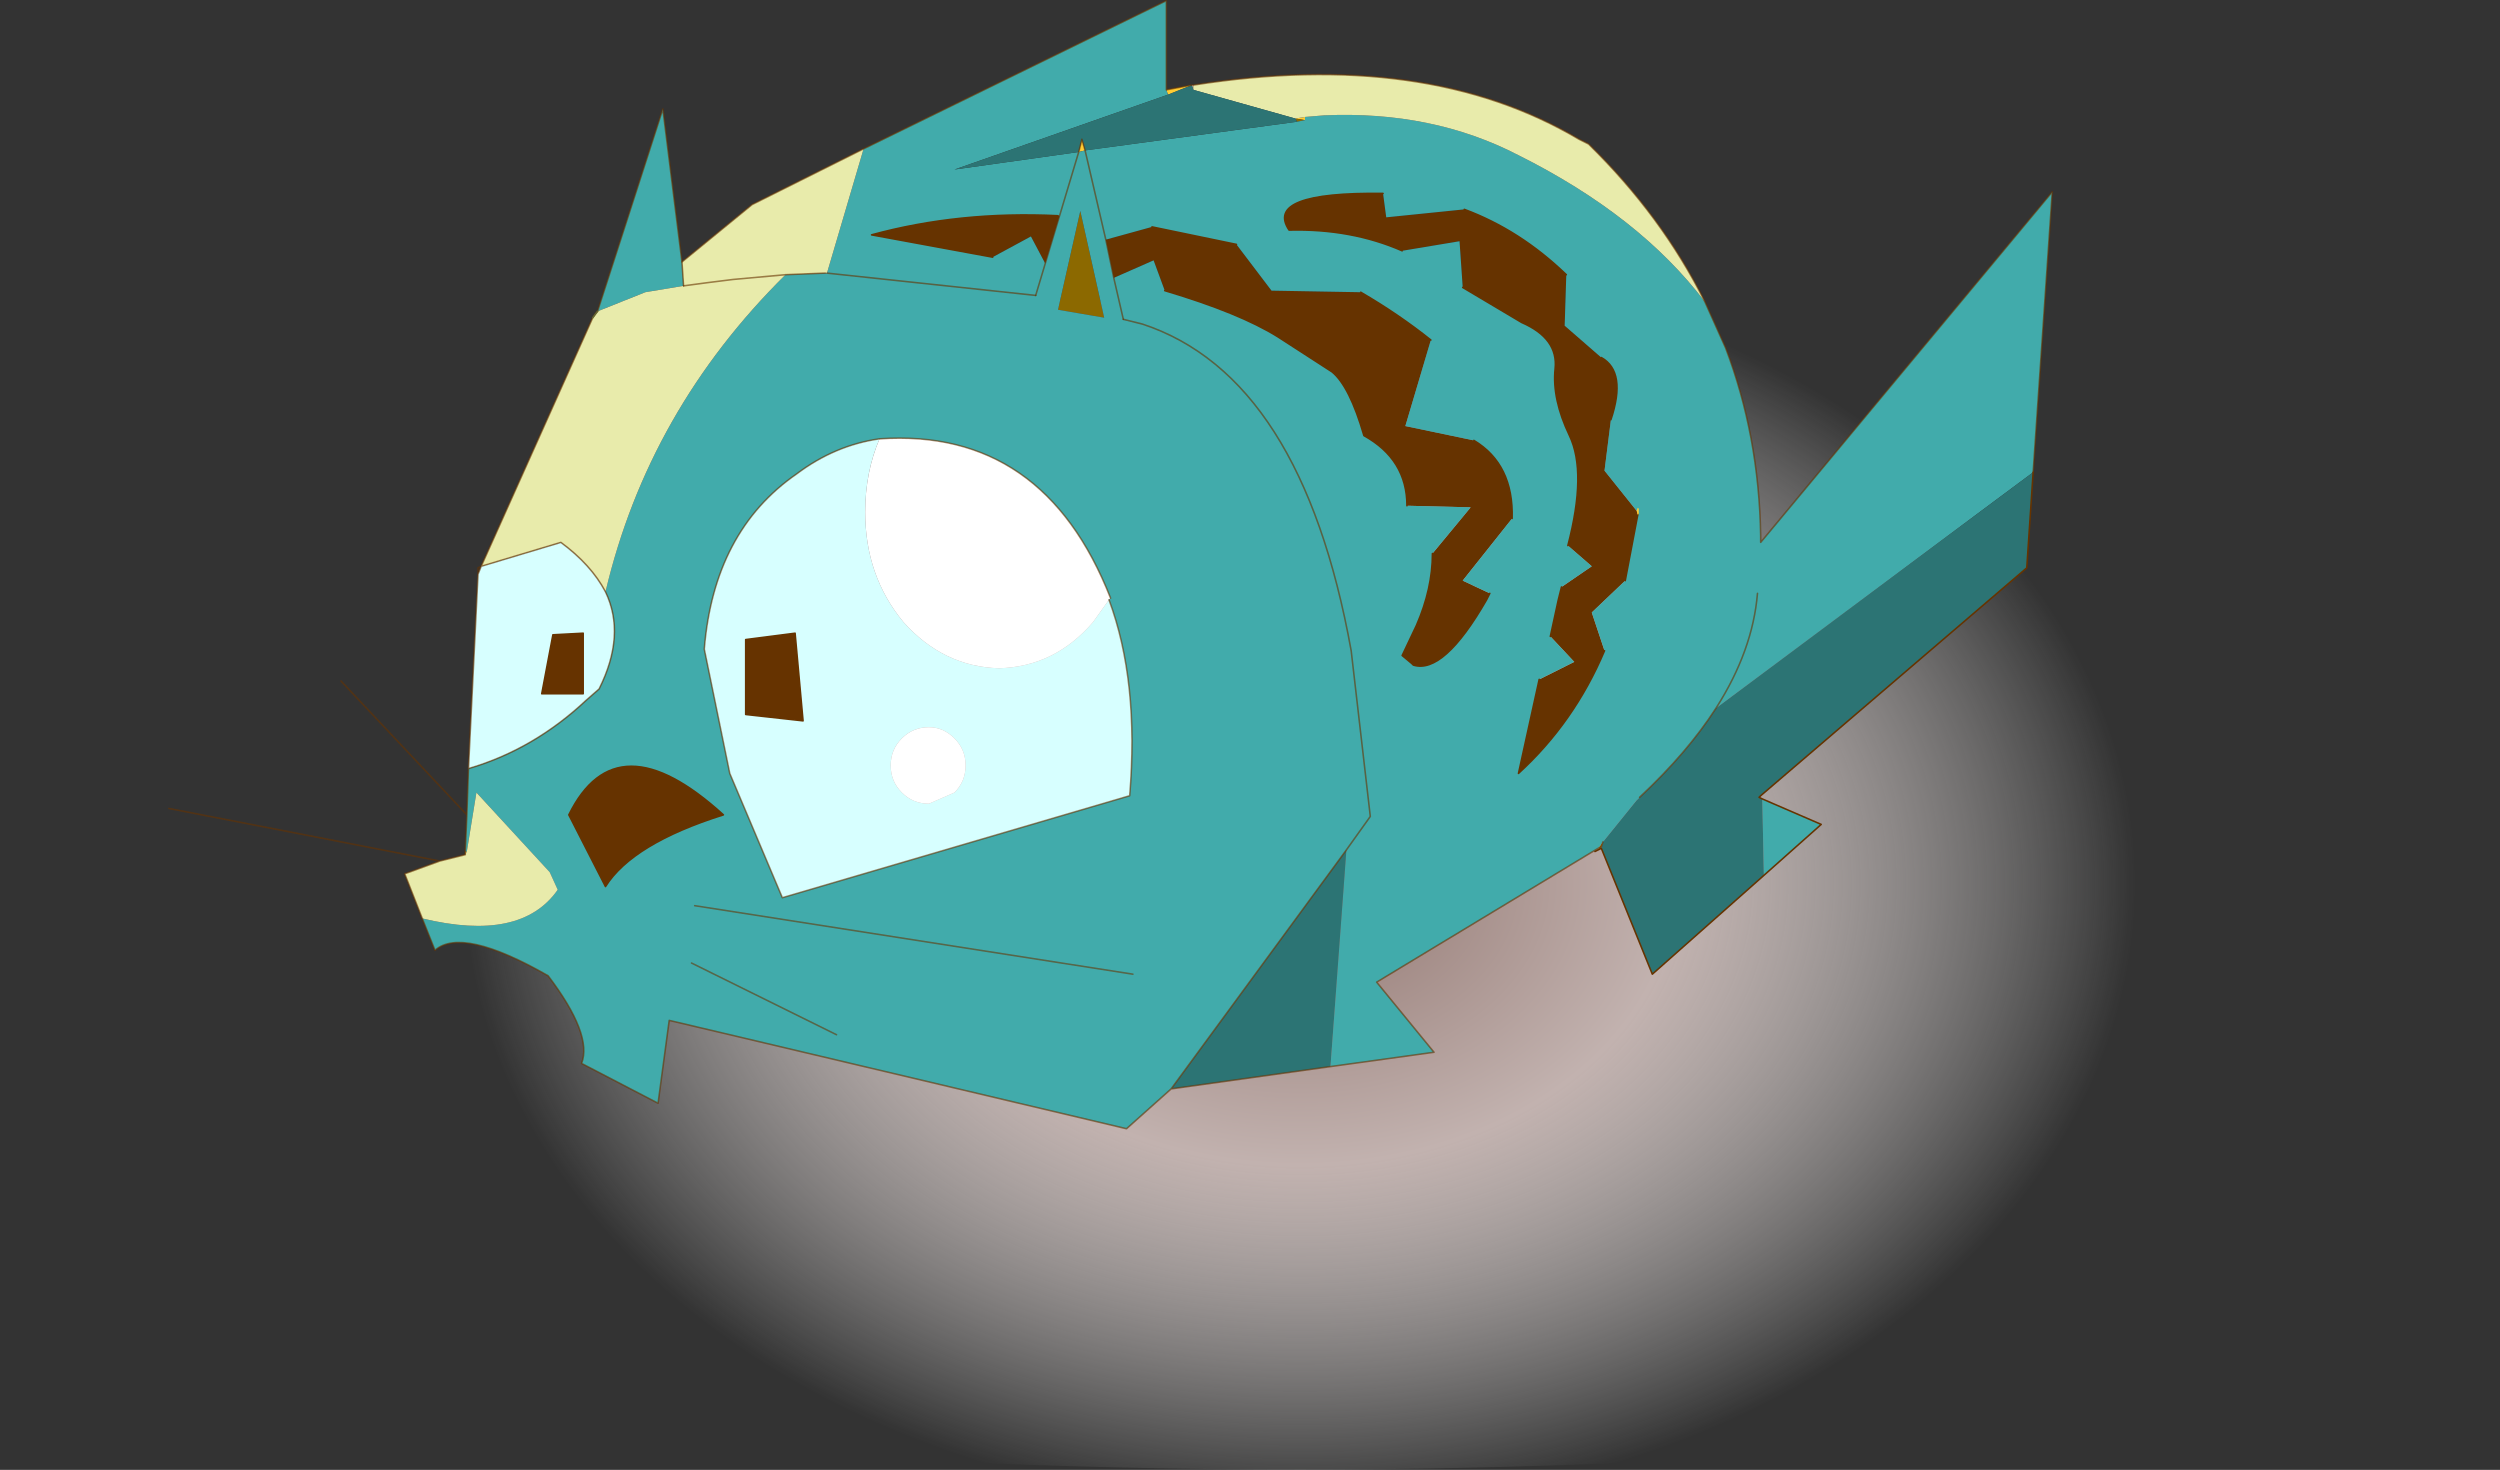 <svg viewBox="0 0 78.45 46.125" xmlns="http://www.w3.org/2000/svg" xmlns:xlink="http://www.w3.org/1999/xlink"><rect x="0" y="0" width="78.45" height="46.125" fill="#333333" stroke="none"/><use transform="translate(0 .02)" width="78.45" height="46.1" xlink:href="#a"/><defs><radialGradient id="b" cx="0" cy="0" r="819.2" gradientTransform="matrix(.08 0 0 .06 35.5 27.7)" gradientUnits="userSpaceOnUse"><stop stop-color="#91756f" offset="0"/><stop stop-color="#c2b2af" offset=".18"/><stop stop-color="#fff" stop-opacity="0" offset=".4"/></radialGradient><g id="a"><path d="M73.15 42.8Q56.8 46.05 35.5 46.1q-23.3-.05-40.8-3.95v-28.9q17.5-3.9 40.8-3.9 21.3 0 37.65 3.25v30.2" fill="url(#b)" fill-rule="evenodd" transform="translate(5.3)"/><path d="M32.15 2.65v.15l-.05-.15h.05" fill="#efbeaf" fill-rule="evenodd" transform="translate(5.3)"/><path d="m40.6 9-.1-1.45-1.8.3q-1.6-.7-3.55-.65-.8-1.2 2.95-1.15l.1.75 2.45-.25q1.75.65 3.2 2.05l-.05 1.6 1.15 1q.8.45.3 1.95l-.2 1.6 1 1.25.05.1-.4 2.1-1.05 1 .4 1.2q-.95 2.25-2.7 3.85L43 21.3l1.1-.55-.75-.8.25-1.15.1-.4.95-.65-.75-.65q.6-2.3.05-3.45t-.45-2.1-1.05-1.45L40.6 9m.35 4.8q1.25.75 1.2 2.45L40.6 18.2l.85.4-.1.2q-1.35 2.35-2.3 2.05L39 20.8l-.3-.25.45-.95q.5-1.15.5-2.25l1.2-1.45-2-.05q0-1.45-1.35-2.2-.45-1.55-1-2l-1.7-1.1q-1.2-.75-3.55-1.45l-.35-.95-1.25.55-.25-1.2 1.45-.4 2.65.55 1.1 1.45 2.8.05q1.2.7 2.2 1.5l-.8 2.7 2.15.45M27.5 8.25l-.45-.85-1.2.65-3.8-.7q2.75-.75 5.85-.6h.05l-.45 1.5M13 19.85v1.9h-1.3l.35-1.85.95-.05m6.65 0 .25 2.75-1.8-.2v-2.35l1.55-.2m-7.1 5.7q1.5-3.05 4.85 0-2.85.9-3.7 2.25l-1.15-2.25" fill="#630" fill-rule="evenodd" transform="translate(5.3)"/><path d="m35.35 3.7.3-.05v.1l-.3-.05M46.1 16.1l-.05-.1.05-.05v.15M31.35 2.95l-.05-.15.8-.15-.75.3m-2.8 1.8.1-.4.1.35-.2.05M9.3 26.8v-.1h.05l-.05.1" fill="#fc3" fill-rule="evenodd" transform="translate(5.3)"/><path d="M49.95 16.8v.2-.2" fill="#ce9b00" fill-rule="evenodd" transform="translate(5.3)"/><path d="m45 26.4-.05.2v-.05l.05-.15" fill="#a52614" fill-rule="evenodd" transform="translate(5.3)"/><path d="m44.95 26.6-.2.1.2-.15-.1.05.15-.2-.05.15v.05m-9.3-22.85-.25.05-.05-.1.3.05m-6.3 6.2L27.9 9.7l.7-3.1.75 3.35" fill="#8c6900" fill-rule="evenodd" transform="translate(5.3)"/><path d="M22.35 13.75h-.05.05" fill="#ffc" fill-rule="evenodd" transform="translate(5.3)"/><path d="M22.3 13.75q-.45 1.05-.45 2.3 0 2 1.2 3.45 1.25 1.4 3 1.45Q27.8 20.9 29 19.5l.5-.7q.95 2.55.65 6.15l-10.9 3.2-1.65-3.9-.8-3.9q.3-3.7 2.9-5.5 1.2-.9 2.6-1.1m2.35 9.4q-.35-.35-.8-.35-.5 0-.85.35t-.35.85.35.85.85.35l.8-.35Q25 24.5 25 24t-.35-.85M9.7 18l.1-.25 2.5-.75q.95.7 1.4 1.55.65 1.35-.2 3.05l-.4.35q-1.65 1.55-3.7 2.15l.3-6.1m9.95 1.85-1.55.2v2.35l1.8.2-.25-2.75m-6.65 0-.95.05-.35 1.85H13v-1.9" fill="#d7ffff" fill-rule="evenodd" transform="translate(5.3)"/><path d="m29.5 18.8-.5.7q-1.2 1.4-2.95 1.45-1.75-.05-3-1.45-1.2-1.45-1.2-3.45 0-1.25.45-2.3 5.15-.35 7.25 5l-.05.05m-4.85 4.35q.35.35.35.85t-.35.85l-.8.35q-.5 0-.85-.35t-.35-.85.35-.85.85-.35q.45 0 .8.35" fill="#fff" fill-rule="evenodd" transform="translate(5.3)"/><path d="m13.3 9.95.1-.15.05-.05-.15.2" fill="#ffe493" fill-rule="evenodd" transform="translate(5.3)"/><path d="m35.65 3.65.6-.05q3.4-.15 6.1 1.25 3.8 1.9 5.85 4.6l.65 1.45q1.05 2.75 1.1 5.9v.2L59.1 6l-.6 8.8-9.95 7.4q-.9 1.4-2.4 2.8l-.1.1L45 26.4l-.15.2-6.95 4.2 1.8 2.2-3.25.45.5-6.8.75-1.05-.6-5.2q-1.55-8.6-6.55-10.25l-.6-.15.6.15q5 1.65 6.55 10.25l.6 5.2-.75 1.05-5.5 7.5-1.4 1.25L15.7 32l-.35 2.6-2.4-1.25q.35-.9-1.05-2.75-2.7-1.55-3.55-.8l-.4-1q3.1.75 4.25-.9l-.25-.55-2.3-2.5-.3 1.85H9.3l.05-1.15.05-1.45q2.05-.6 3.7-2.15l.4-.35q.85-1.7.2-3.05 1.35-5.7 5.65-9.95l1.25-.05h.05l1.15-3.9L31.3 0v2.8l.05.15-6.7 2.35 3.9-.55.2-.05 6.65-.9.25-.05v-.1M50 25.05l1.85.8-1.8 1.6-.05-2.4M38.7 7.85l1.8-.3.1 1.45 1.85 1.1q1.15.5 1.05 1.45t.45 2.1-.05 3.45l.75.65-.95.65-.1.4-.25 1.15.75.8-1.1.55-.65 2.95q1.75-1.6 2.7-3.85l-.4-1.2 1.05-1 .4-2.1v-.15l-.05.05-1-1.25.2-1.6q.5-1.5-.3-1.95l-1.15-1 .05-1.6q-1.45-1.4-3.2-2.05l-2.45.25-.1-.75Q34.35 6 35.15 7.2q1.95-.05 3.55.65m3.45 8.4q.05-1.7-1.2-2.45l-2.15-.45.8-2.7q-1-.8-2.2-1.5l-2.8-.05-1.1-1.45-2.65-.55-1.45.4-.65-2.8.65 2.8.25 1.2 1.25-.55.35.95q2.35.7 3.55 1.45l1.7 1.1q.55.45 1 2 1.35.75 1.35 2.2l2 .05-1.2 1.45q0 1.1-.5 2.25l-.45.95.3.25.05.05q.95.3 2.3-2.05l.1-.2-.85-.4 1.55-1.95M29.95 10l-.3-1.3.3 1.3m19.9 8.6q-.15 1.8-1.3 3.6 1.15-1.8 1.3-3.6M27.2 9.25l-6.55-.7 6.55.7.3-1-.3 1m-1.35-1.2 1.2-.65.45.85.45-1.5h-.05q-3.1-.15-5.85.6l3.8.7m2.7-3.3-.6 2 .6-2m.8 5.2L28.6 6.6l-.7 3.1 1.45.25m-7.05 3.8q-1.4.2-2.6 1.1-2.6 1.8-2.9 5.5l.8 3.9 1.65 3.9 10.9-3.2q.3-3.6-.65-6.15l.05-.05q-2.1-5.35-7.25-5h.05-.05m-8.85-4L15.5 3.4l.6 4.8.05.75-1.2.2-1.5.6m-.9 15.8 1.15 2.25q.85-1.35 3.7-2.25-3.35-3.05-4.85 0m8.4 6.9L16.4 30.2l4.55 2.25m9.3-1.9L16.5 28.4l13.75 2.15" fill="#41abab" fill-rule="evenodd" transform="translate(5.3)"/><path d="M32.15 2.65q7.3-1.15 12.1 1.7l.3.15q2.3 2.25 3.65 4.95-2.05-2.7-5.85-4.6-2.7-1.4-6.1-1.25l-.6.05-.3.05-3.2-.9v-.15M7.95 28.8l-.55-1.4 1.1-.4.8-.2.05-.1.3-1.85 2.3 2.5.25.55q-1.15 1.65-4.25.9M21.8 4.65l-1.15 3.9h-.05l-1.25.05-1.65.15-.8.1-.75.1.75-.1.8-.1 1.65-.15q-4.3 4.25-5.65 9.95-.45-.85-1.4-1.55l-2.5.75 3.5-7.8.15-.2 1.5-.6 1.2-.2-.05-.75 2.2-1.8 3.5-1.75" fill="#e8ebab" fill-rule="evenodd" transform="translate(5.3)"/><path d="m32.15 2.8 3.2.9.05.1-6.65.9-.1-.35-.1.4-3.9.55 6.7-2.35.75-.3.05.15m26.35 12-.2 3-8.35 7.15-.05.05.1.05.05 2.4-3.5 3.1-1.6-3.95.05-.2 1.05-1.3.1-.1q1.5-1.4 2.4-2.8l9.95-7.4M36.45 33.45l-5 .7 5.5-7.5-.5 6.8" fill="#2c7474" fill-rule="evenodd" transform="translate(5.3)"/><path d="M53.5 9.45q-1.35-2.7-3.65-4.95l-.3-.15q-4.8-2.85-12.1-1.7h-.05l-.8.15V0l-9.5 4.65m26.4 4.8.65 1.45q1.05 2.75 1.1 5.9v.2L64.4 6l-.6 8.8M50.25 26.55l-.1.05-6.95 4.2L45 33l-3.25.45-5 .7-1.4 1.25L21 32l-.35 2.6-2.4-1.25q.35-.9-1.05-2.75-2.7-1.55-3.55-.8l-.4-1-.55-1.4 1.1-.4-8.5-1.65M35.25 10l.6.15q5 1.65 6.55 10.25l.6 5.2-.75 1.05-5.5 7.5m13.5-7.6.05-.15M25.95 8.55l6.55.7m-13.75.5-.05.05-.1.15m2.8-1.75 2.2-1.8 3.5-1.75m-5.65 4.3.75-.1.8-.1 1.65-.15 1.25-.05M15 18l.1-.25-.1.05v.2l-.3 6.1q2.05-.6 3.7-2.15l.4-.35q.85-1.7.2-3.05-.45-.85-1.4-1.55l-2.5.75 3.5-7.8M13.8 27l.8-.2v-.1l.05-1.15-3.95-4.2m4 2.75-.05 1.45" fill="none" stroke="#630" stroke-linecap="round" stroke-linejoin="round" stroke-opacity=".6" stroke-width=".05"/><path d="m63.8 14.8-.2 3-8.35 7.15-.05.05.1.05 1.85.8-1.8 1.6-3.5 3.1-1.6-3.95-.2.1M45.9 9l1.85 1.1q1.15.5 1.05 1.45t.45 2.1-.05 3.45m-.2 1.3-.1.4-.25 1.15m-.35 1.35-.65 2.95q1.75-1.6 2.7-3.85m.65-2.2.4-2.1m-.85-2.95q.5-1.5-.3-1.95m-1.1-2.6q-1.45-1.4-3.2-2.05m-2.55-.5Q39.65 6 40.45 7.2q1.95-.05 3.55.65m2.25 5.95q1.25.75 1.2 2.45m-.7 2.35-.1.2q-1.35 2.35-2.3 2.05l-.05-.05-.3-.25.45-.95q.5-1.15.5-2.25m-.8-1.5q0-1.45-1.35-2.2-.45-1.55-1-2l-1.7-1.1q-1.2-.75-3.55-1.45m-.4-2 2.65.55m3.9 1.5q1.2.7 2.2 1.5m-13.75-2.6-3.8-.7q2.75-.75 5.85-.6m-14.9 13.1v1.9H17l.35-1.85.95-.05m6.65 0 .25 2.75-1.8-.2v-2.35l1.55-.2m-7.1 5.7q1.5-3.05 4.85 0-2.85.9-3.7 2.25l-1.15-2.25" fill="none" stroke="#630" stroke-linecap="round" stroke-linejoin="round" stroke-width=".05"/><path d="M51.4 15.95v.15" fill="none" stroke="#fc3" stroke-linecap="round" stroke-linejoin="round" stroke-width=".05"/><path d="m34.95 8.7.3 1.3m18.6 12.2q1.15-1.8 1.3-3.6m-1.3 3.6q-.9 1.4-2.4 2.8M34.05 4.7l.65 2.8m-2.2 1.75.3-1m.45-1.5.6-2m.2-.05-.1-.35-.1.4m1.1 3.95-.25-1.2m-1.45-.75-.45 1.5m-14.05 1.5L20.8 3.4l.6 4.8.05.75" fill="none" stroke="#630" stroke-linecap="round" stroke-linejoin="round" stroke-opacity=".6" stroke-width=".05"/><path d="M27.6 13.75q-1.4.2-2.6 1.1-2.6 1.8-2.9 5.5l.8 3.9 1.65 3.9 10.9-3.2q.3-3.6-.65-6.15m.05-.05q-2.1-5.35-7.25-5m.05 0h-.05M21.8 28.4l13.75 2.15M21.7 30.2l4.55 2.25" fill="none" stroke="#630" stroke-linecap="round" stroke-linejoin="round" stroke-opacity=".573" stroke-width=".05"/><path d="m18.6 9.95.15-.2" fill="none" stroke="#636532" stroke-linecap="round" stroke-linejoin="round" stroke-width=".05"/></g></defs></svg>